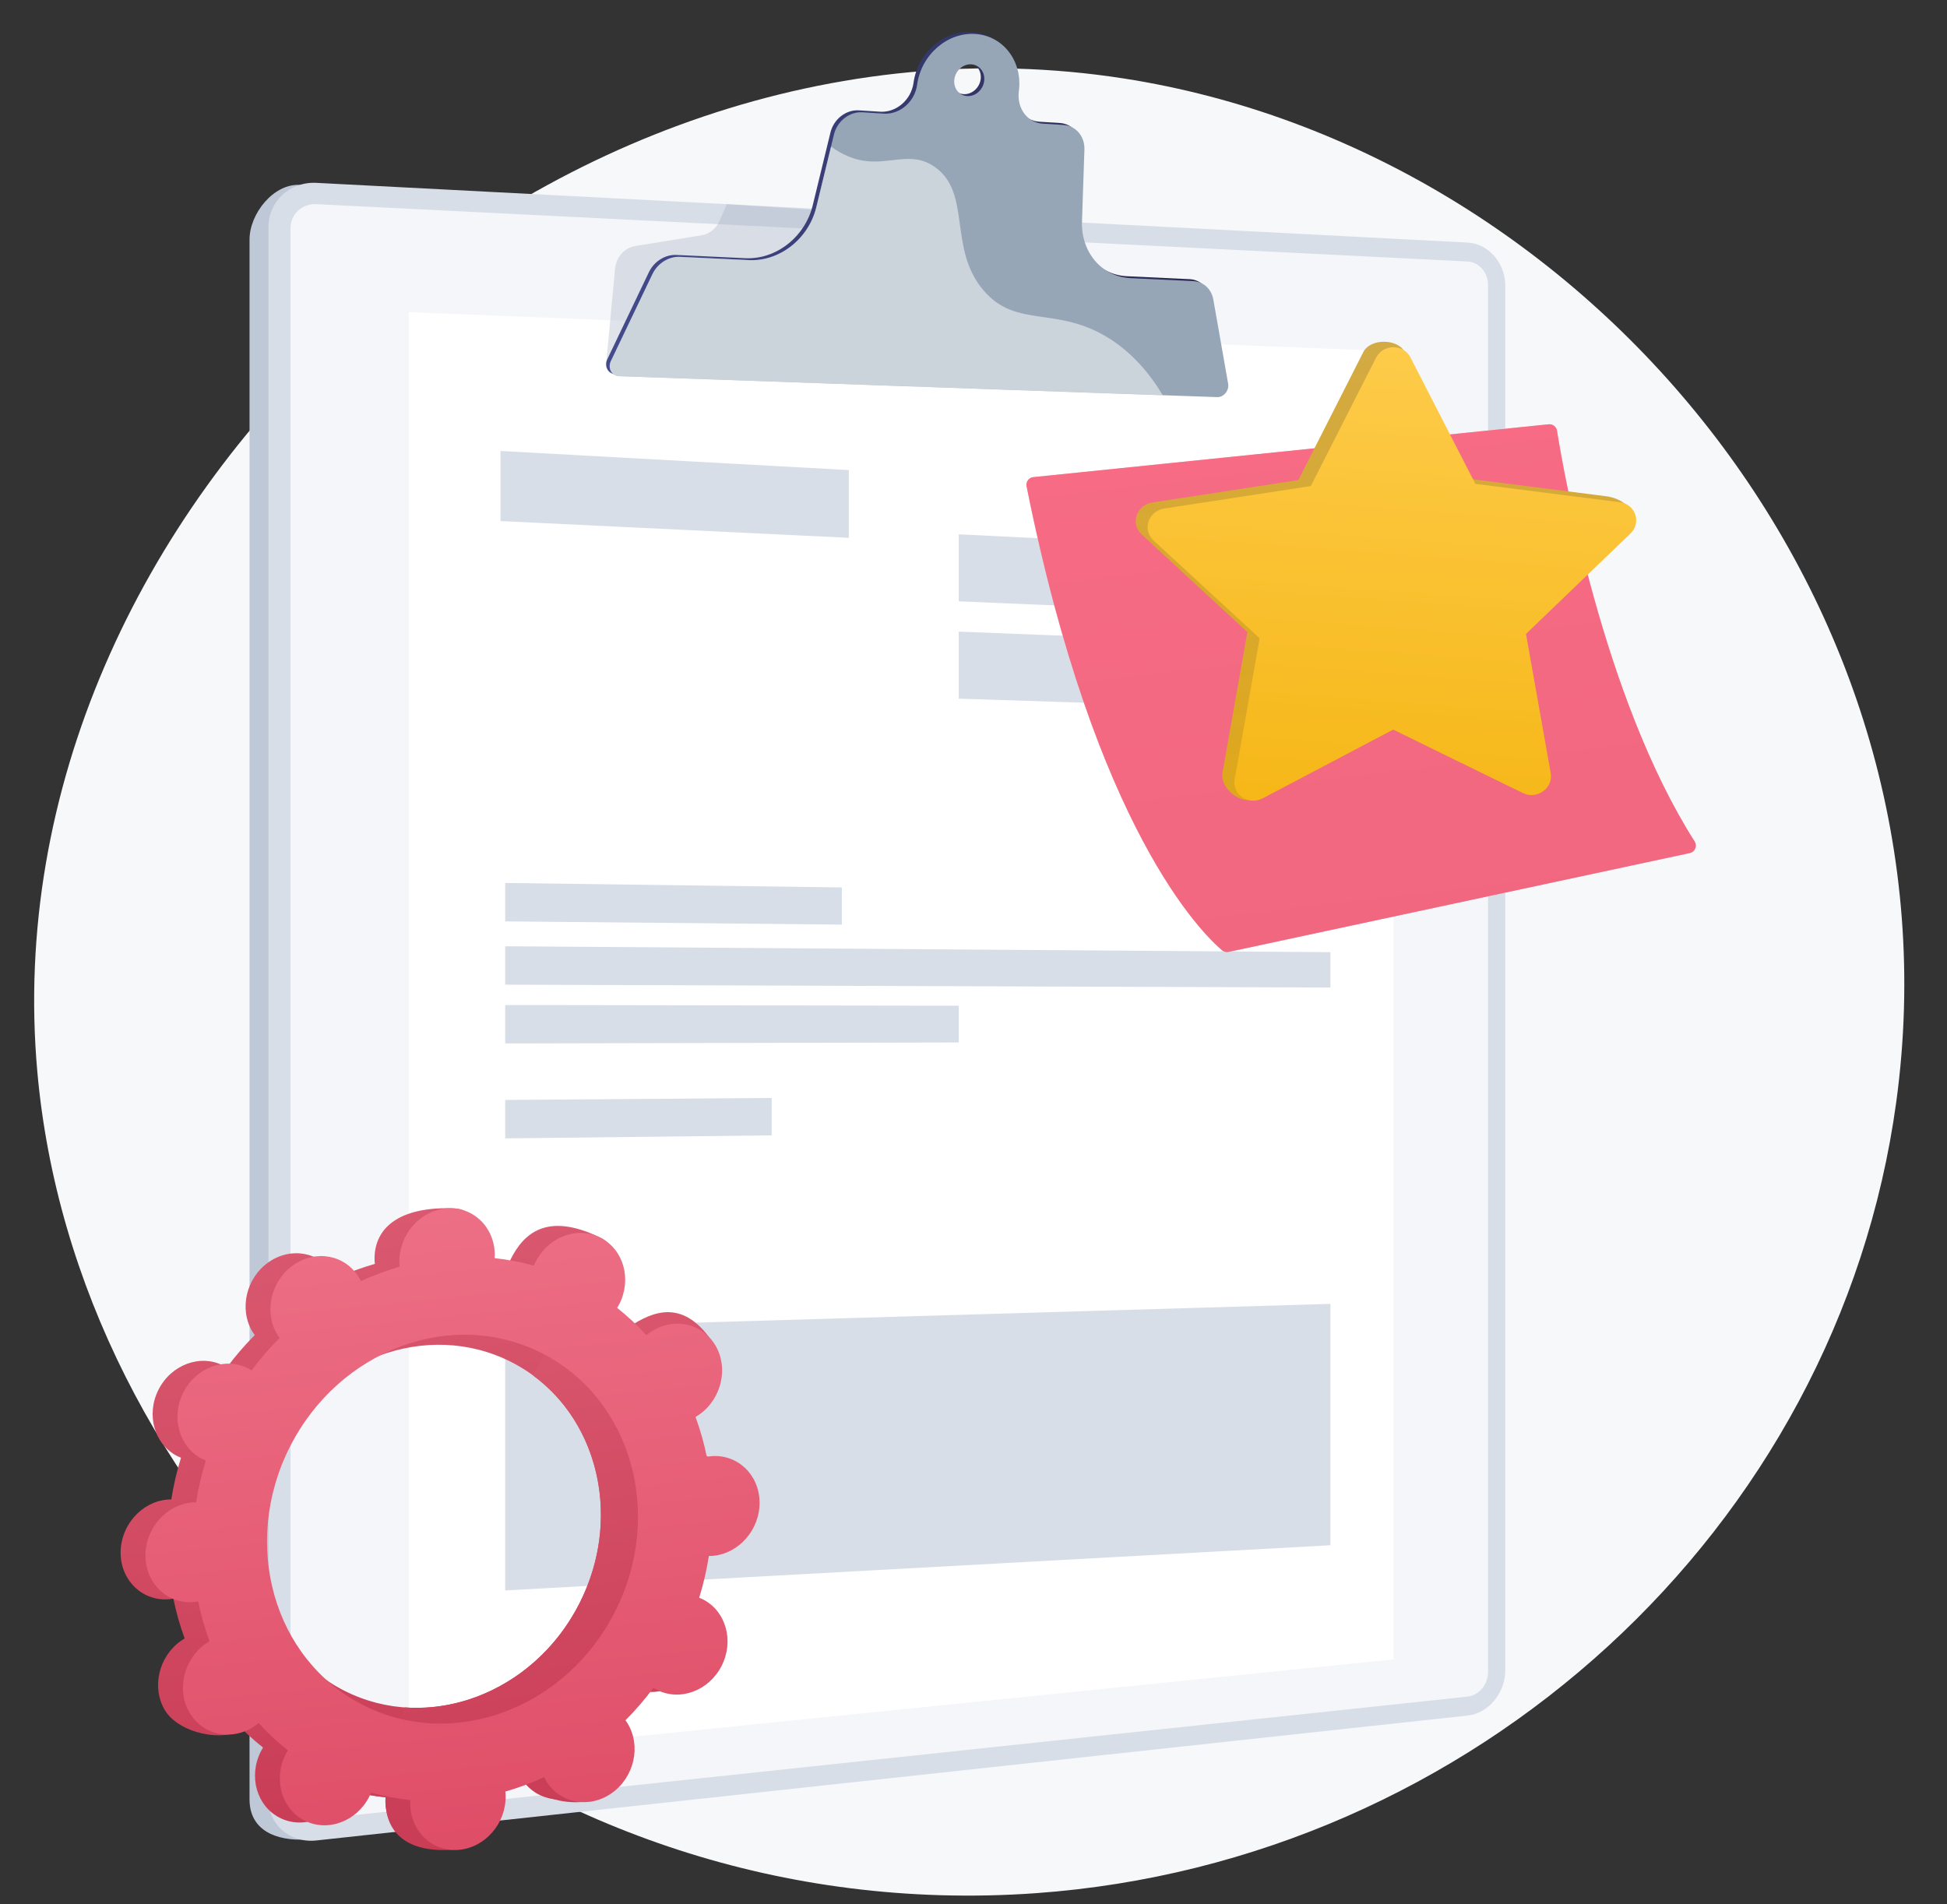 <svg width="228" height="223" viewBox="0 0 228 223" fill="none" xmlns="http://www.w3.org/2000/svg">
<rect x="0" y="0" width="228" height="223" fill="#333333" stroke="none"/>
<g id="Frame">
<g id="Group">
<g id="Group_2">
<g id="Group_3">
<path id="Vector" d="M131.594 9.19C185.926 17.643 230.076 70.418 222.055 129.08C215.212 179.107 172.522 218.039 121.328 221.715C117.621 221.983 113.875 222.062 110.09 221.953C81.534 221.106 56.157 209.369 37.39 191.609C18.711 173.934 6.575 150.294 4.369 125.492C-1.521 59.505 64.02 -1.324 131.594 9.19Z" fill="#F7F8FA"/>
<g id="Group_4">
<g id="Group_5">
<path id="Vector_2" d="M169.658 29.859L35.109 21.652C32.01 21.491 29.221 25.054 29.221 28.051V210.728C29.221 214.879 33.243 215.715 36.346 215.381L169.658 201.026C172.093 200.763 174.059 198.414 174.059 195.777V34.86C174.058 32.223 172.092 29.985 169.658 29.859Z" fill="#BFC8D6"/>
<path id="Vector_3" d="M171.87 28.408L37.056 21.415C33.958 21.253 31.434 23.57 31.434 26.587V210.69C31.434 213.706 33.958 215.879 37.056 215.542L171.87 200.912C174.305 200.648 176.271 198.28 176.271 195.622V33.449C176.271 30.791 174.305 28.534 171.87 28.408Z" fill="#D8DEE8"/>
<path id="Vector_4" opacity="0.74" d="M37.056 213.046C35.384 213.224 34.022 212.046 34.022 210.42V26.709C34.022 25.084 35.384 23.829 37.056 23.912L171.87 30.626C173.186 30.692 174.254 31.916 174.254 33.353V195.833C174.254 197.27 173.186 198.554 171.87 198.694L37.056 213.046Z" fill="white"/>
<path id="Vector_5" d="M163.182 194.337L47.875 206.051V36.561L163.182 41.14V194.337Z" fill="white"/>
<g id="Vector_6" style="mix-blend-mode:multiply" opacity="0.3">
<path d="M117.062 41.97L70.98 42.578L72.013 31.62C72.094 30.196 73.065 29.028 74.352 28.819L82.156 27.554C83.075 27.406 83.867 26.765 84.268 25.846L85.114 23.908L105.526 25.237L117.062 41.97Z" fill="#97A6B7"/>
</g>
<path id="Vector_7" d="M141.67 34.861C141.451 33.621 140.509 32.751 139.322 32.695L131.959 32.347C128.616 32.189 126.167 29.326 126.291 25.701L126.575 17.297C126.628 15.744 125.575 14.498 124.128 14.407L121.708 14.254C119.862 14.138 118.635 12.424 118.893 10.441C119.345 6.976 117.094 3.986 113.83 3.751C110.541 3.515 107.471 6.164 106.982 9.673C106.911 10.201 106.737 10.71 106.47 11.17C105.71 12.455 104.378 13.163 103.075 13.082L100.579 12.924C99.066 12.829 97.63 13.948 97.247 15.523L95.171 24.054C94.274 27.743 90.889 30.408 87.294 30.238L79.217 29.857C77.894 29.794 76.596 30.608 75.986 31.882L71.119 42.065C70.72 42.899 71.211 43.8 72.08 43.83L142.126 46.282C142.893 46.309 143.544 45.502 143.402 44.701L141.67 34.861ZM112.837 11.024C111.872 10.96 111.203 10.076 111.343 9.048C111.483 8.02 112.38 7.241 113.344 7.308C114.309 7.374 114.973 8.261 114.838 9.282C114.702 10.303 113.8 11.087 112.837 11.024Z" fill="url(#paint0_linear_46797_25178)"/>
<path id="Vector_8" d="M142.085 35.089C141.867 33.849 140.925 32.983 139.737 32.923L132.373 32.575C129.031 32.413 126.581 29.554 126.705 25.928L126.989 17.525C127.042 15.971 125.989 14.726 124.543 14.635L122.126 14.483C120.281 14.366 119.049 12.651 119.312 10.669C119.764 7.203 117.512 4.213 114.249 3.979C110.96 3.743 107.89 6.392 107.401 9.901C107.331 10.429 107.157 10.937 106.889 11.398C106.129 12.683 104.797 13.391 103.493 13.309L100.992 13.152C99.48 13.056 98.043 14.176 97.659 15.75L95.585 24.279C94.687 27.968 91.302 30.634 87.708 30.464L79.63 30.082C78.307 30.02 77.009 30.833 76.4 32.107L71.532 42.29C71.133 43.124 71.624 44.025 72.493 44.056L142.542 46.509C143.309 46.536 143.959 45.73 143.818 44.929L142.085 35.089ZM113.253 11.251C112.288 11.189 111.618 10.304 111.759 9.276C111.9 8.247 112.795 7.469 113.76 7.535C114.724 7.602 115.389 8.485 115.249 9.51C115.109 10.534 114.216 11.314 113.253 11.251Z" fill="#97A6B7"/>
<g id="Vector_9" style="mix-blend-mode:soft-light" opacity="0.5">
<path d="M130.097 39.766C123.849 35.699 119.055 38.583 115.161 33.995C110.991 29.085 113.803 22.62 109.492 19.57C106.73 17.617 104.267 19.34 101.056 18.811C99.879 18.617 98.626 18.124 97.32 17.163L95.59 24.277C94.692 27.966 91.307 30.631 87.713 30.462L79.635 30.08C78.311 30.017 77.013 30.83 76.405 32.104L71.537 42.288C71.138 43.122 71.629 44.023 72.498 44.053L136.158 46.282C134.552 43.601 132.56 41.371 130.097 39.766Z" fill="white"/>
</g>
</g>
<g id="Group_6">
<path id="Vector_10" d="M99.403 62.987L58.611 61.024V52.813L99.403 55.053V62.987Z" fill="#D8DEE8"/>
<path id="Vector_11" d="M155.799 72.273L112.271 70.425V62.575L155.799 64.717V72.273Z" fill="#D8DEE8"/>
<path id="Vector_12" d="M155.799 83.24L112.271 81.822V73.971L155.799 75.685V83.24Z" fill="#D8DEE8"/>
<path id="Vector_13" d="M98.582 108.284L59.159 107.906V103.406L98.582 103.93V108.284Z" fill="#D8DEE8"/>
<path id="Vector_14" d="M155.799 115.654L59.159 115.318V110.818L155.799 111.511V115.654Z" fill="#D8DEE8"/>
<path id="Vector_15" d="M112.27 122.086L59.159 122.2V117.701L112.27 117.781V122.086Z" fill="#D8DEE8"/>
<path id="Vector_16" d="M90.368 132.967L59.159 133.319V128.819L90.368 128.583V132.967Z" fill="#D8DEE8"/>
<path id="Vector_17" d="M155.799 180.97L59.159 186.262V155.555L155.799 152.699V180.97Z" fill="#D8DEE8"/>
</g>
</g>
<g id="Group_7">
<path id="Vector_18" d="M74.014 197.573C76.717 198.945 80.114 197.685 81.6 194.757C83.085 191.83 82.099 188.343 79.395 186.97C79.256 186.899 79.113 186.839 78.969 186.782C79.466 185.183 79.845 183.55 80.103 181.896C80.259 181.896 80.414 181.896 80.572 181.878C83.656 181.604 86.104 178.769 86.039 175.547C85.975 172.324 83.422 169.936 80.338 170.211C80.176 170.226 80.014 170.251 79.861 170.279C79.542 168.692 79.1 167.132 78.54 165.612C78.682 165.531 78.824 165.444 78.961 165.347C81.6 163.498 82.443 159.848 80.846 157.196C79.248 154.544 75.813 153.892 73.174 155.738C73.039 155.833 72.912 155.935 72.786 156.039C71.737 154.88 70.592 153.811 69.364 152.844C69.451 152.701 69.536 152.557 69.613 152.405C71.099 149.478 73.041 146.279 70.317 144.949C64.013 141.871 61.309 144.506 59.823 147.434C59.746 147.586 59.68 147.74 59.616 147.894C58.11 147.473 56.572 147.179 55.017 147.016C55.027 146.854 55.034 146.692 55.031 146.525C54.966 143.303 55.922 141.559 52.826 141.499C46.075 141.367 43.797 144.298 43.862 147.52C43.862 147.689 43.879 147.854 43.896 148.017C42.34 148.462 40.82 149.026 39.35 149.704C39.28 149.56 39.207 149.418 39.124 149.279C37.525 146.626 34.091 145.975 31.452 147.821C28.813 149.668 27.97 153.32 29.568 155.973C29.649 156.109 29.739 156.236 29.83 156.361C28.648 157.546 27.553 158.816 26.556 160.161C26.425 160.08 26.293 159.999 26.151 159.928C23.448 158.555 20.051 159.815 18.565 162.743C17.079 165.671 18.066 169.157 20.768 170.53C20.909 170.601 21.052 170.661 21.195 170.719C20.699 172.318 20.32 173.951 20.061 175.605C19.907 175.605 19.751 175.605 19.593 175.622C16.509 175.897 14.061 178.731 14.125 181.954C14.189 185.176 16.743 187.565 19.828 187.289C19.989 187.275 20.146 187.25 20.304 187.222C20.624 188.809 21.066 190.369 21.625 191.888C21.483 191.969 21.342 192.056 21.204 192.154C18.565 194.003 17.722 197.652 19.32 200.305C20.917 202.958 26.208 204.193 28.847 202.341C28.982 202.246 27.254 201.563 27.379 201.459C28.428 202.621 29.573 203.691 30.802 204.661C30.715 204.803 30.63 204.947 30.553 205.1C29.067 208.028 30.054 211.513 32.758 212.886C35.461 214.259 38.857 212.999 40.343 210.071C40.424 209.919 40.486 209.766 40.55 209.611C42.056 210.032 43.594 210.326 45.149 210.489C45.139 210.651 45.132 210.813 45.135 210.98C45.199 214.201 47.752 216.591 50.837 216.316C53.921 216.041 56.369 213.206 56.304 209.984C56.304 209.816 56.287 209.651 56.27 209.488C57.827 209.043 59.346 208.479 60.816 207.8C60.886 207.944 60.959 208.087 61.043 208.225C62.64 210.878 66.075 211.53 68.714 209.683C71.353 207.836 72.196 204.185 70.598 201.531C70.517 201.395 70.427 201.269 70.336 201.143C71.519 199.958 72.613 198.688 73.61 197.343C73.741 197.421 73.874 197.501 74.014 197.573ZM40.313 198C30.497 193.016 26.914 180.357 32.311 169.728C37.708 159.098 50.038 154.52 59.857 159.505C69.676 164.49 73.255 177.148 67.859 187.778C62.463 198.408 50.128 202.985 40.313 198Z" fill="url(#paint1_linear_46797_25178)"/>
<path id="Vector_19" d="M80.573 181.878C83.657 181.604 86.105 178.769 86.04 175.547C85.975 172.324 83.423 169.936 80.338 170.211C80.177 170.226 80.015 170.251 79.862 170.279C79.542 168.692 79.101 167.132 78.541 165.613C78.683 165.532 78.824 165.444 78.962 165.347C81.601 163.498 84.866 159.03 83.003 156.555C79.471 151.858 75.814 153.892 73.175 155.741C73.04 155.835 72.912 155.937 72.787 156.041C71.738 154.882 70.593 153.813 69.364 152.846C69.451 152.704 69.537 152.559 69.614 152.408C69.997 151.666 70.226 150.854 70.285 150.022C70.345 149.189 70.234 148.352 69.959 147.564C67.411 152.051 64.9 156.559 62.429 161.089C70.259 166.828 72.752 178.138 67.854 187.78C63.706 195.951 55.465 200.539 47.411 199.964C47.052 200.896 46.699 201.833 46.315 202.755C45.271 205.259 44.086 207.711 42.898 210.159C43.645 210.3 44.395 210.41 45.147 210.49C45.137 210.652 45.13 210.814 45.133 210.98C45.197 214.202 47.158 216.94 52.745 216.643C55.837 216.481 56.368 213.207 56.304 209.985C56.304 209.817 56.287 209.652 56.27 209.489C57.826 209.044 59.346 208.48 60.816 207.801C60.886 207.945 60.959 208.087 61.042 208.226C62.641 210.879 68.184 212.007 70.823 210.157C73.462 208.307 72.2 204.183 70.598 201.53C70.517 201.394 70.427 201.267 70.336 201.142C71.518 199.957 72.612 198.687 73.61 197.342C73.741 197.423 73.874 197.504 74.014 197.575C76.717 198.948 80.114 197.688 81.6 194.76C83.086 191.832 82.1 188.345 79.396 186.973C79.257 186.901 79.113 186.841 78.97 186.785C79.467 185.186 79.846 183.553 80.104 181.899C80.262 181.895 80.415 181.893 80.573 181.878Z" fill="url(#paint2_linear_46797_25178)"/>
<path id="Vector_20" d="M83.48 182.21C86.564 181.934 89.012 179.1 88.948 175.878C88.883 172.656 86.331 170.267 83.246 170.541C83.084 170.556 82.926 170.581 82.769 170.61C82.45 169.023 82.008 167.463 81.448 165.944C81.59 165.863 81.732 165.774 81.87 165.678C84.509 163.829 85.352 160.179 83.754 157.526C82.156 154.874 78.721 154.222 76.082 156.069C75.947 156.163 75.82 156.266 75.694 156.37C74.645 155.211 73.5 154.142 72.272 153.175C72.359 153.032 72.444 152.887 72.521 152.736C74.007 149.808 73.021 146.322 70.317 144.949C67.613 143.576 64.217 144.837 62.731 147.765C62.65 147.916 62.588 148.07 62.524 148.225C61.019 147.803 59.48 147.51 57.925 147.347C57.935 147.185 57.943 147.023 57.939 146.855C57.874 143.633 55.322 141.244 52.238 141.52C49.154 141.795 46.706 144.63 46.77 147.851C46.77 148.02 46.788 148.184 46.804 148.348C45.248 148.793 43.728 149.357 42.259 150.035C42.188 149.892 42.115 149.748 42.032 149.61C40.433 146.956 36.999 146.305 34.36 148.152C31.721 149.998 30.878 153.651 32.476 156.303C32.557 156.44 32.647 156.567 32.738 156.692C31.556 157.877 30.461 159.147 29.464 160.491C29.334 160.41 29.201 160.329 29.059 160.258C26.355 158.885 22.959 160.146 21.473 163.074C19.987 166.002 20.974 169.488 23.677 170.861C23.817 170.932 23.96 170.992 24.103 171.049C23.607 172.648 23.228 174.281 22.97 175.935C22.815 175.935 22.66 175.935 22.502 175.952C19.417 176.228 16.97 179.062 17.034 182.284C17.097 185.506 19.651 187.895 22.736 187.621C22.898 187.606 23.055 187.581 23.213 187.553C23.532 189.139 23.974 190.699 24.533 192.218C24.391 192.299 24.25 192.388 24.112 192.484C21.473 194.333 20.63 197.982 22.228 200.636C23.826 203.289 27.261 203.94 29.899 202.093C30.035 201.999 30.162 201.896 30.287 201.792C31.336 202.951 32.481 204.02 33.709 204.987C33.623 205.13 33.538 205.274 33.461 205.426C31.974 208.354 32.961 211.84 35.665 213.213C38.369 214.587 41.765 213.325 43.251 210.397C43.331 210.246 43.394 210.092 43.458 209.937C44.963 210.359 46.502 210.652 48.056 210.815C48.047 210.977 48.038 211.139 48.042 211.307C48.106 214.529 50.66 216.918 53.744 216.642C56.828 216.367 59.276 213.532 59.211 210.311C59.211 210.142 59.194 209.978 59.177 209.814C60.734 209.369 62.254 208.805 63.723 208.127C63.793 208.27 63.867 208.414 63.95 208.552C65.548 211.205 68.983 211.857 71.621 210.01C74.26 208.164 75.103 204.511 73.506 201.858C73.425 201.722 73.334 201.595 73.243 201.47C74.426 200.285 75.52 199.015 76.517 197.67C76.648 197.751 76.781 197.832 76.922 197.903C79.625 199.28 83.022 198.016 84.508 195.088C85.994 192.16 85.007 188.673 82.304 187.301C82.163 187.229 82.021 187.17 81.878 187.113C82.374 185.514 82.753 183.881 83.011 182.227C83.167 182.227 83.322 182.227 83.48 182.21ZM72.023 188.748C66.244 200.132 53.039 205.033 42.528 199.695C32.018 194.358 28.18 180.802 33.959 169.419C39.737 158.036 52.942 153.134 63.454 158.472C73.965 163.81 77.802 177.367 72.023 188.748Z" fill="url(#paint3_linear_46797_25178)"/>
</g>
</g>
<g id="Vector_21">
<path d="M120.999 55.878L181.353 49.69C181.581 49.667 181.809 49.731 181.991 49.87C182.173 50.01 182.295 50.213 182.331 50.44C183.132 55.439 187.736 81.721 198.445 98.547C198.522 98.669 198.569 98.808 198.582 98.952C198.594 99.096 198.572 99.241 198.516 99.374C198.46 99.507 198.373 99.625 198.262 99.717C198.151 99.81 198.019 99.874 197.878 99.904L143.875 111.48C143.741 111.509 143.602 111.507 143.469 111.474C143.336 111.44 143.213 111.377 143.108 111.288C140.856 109.385 128.29 97.226 120.215 56.948C120.19 56.825 120.192 56.699 120.219 56.578C120.246 56.456 120.298 56.341 120.372 56.24C120.445 56.14 120.539 56.056 120.647 55.993C120.755 55.931 120.875 55.892 120.999 55.878Z" fill="url(#paint4_linear_46797_25178)"/>
<path d="M120.999 55.878L181.353 49.69C181.581 49.667 181.809 49.731 181.991 49.87C182.173 50.01 182.295 50.213 182.331 50.44C183.132 55.439 187.736 81.721 198.445 98.547C198.522 98.669 198.569 98.808 198.582 98.952C198.594 99.096 198.572 99.241 198.516 99.374C198.46 99.507 198.373 99.625 198.262 99.717C198.151 99.81 198.019 99.874 197.878 99.904L143.875 111.48C143.741 111.509 143.602 111.507 143.469 111.474C143.336 111.44 143.213 111.377 143.108 111.288C140.856 109.385 128.29 97.226 120.215 56.948C120.19 56.825 120.192 56.699 120.219 56.578C120.246 56.456 120.298 56.341 120.372 56.24C120.445 56.14 120.539 56.056 120.647 55.993C120.755 55.931 120.875 55.892 120.999 55.878Z" fill="url(#paint5_linear_46797_25178)"/>
</g>
<path id="Vector_22" d="M164.5 41.227L171.236 55.969L188.102 58.12C189.918 58.351 191.813 59.736 190.5 61L177.141 73.509L180.024 89.772C180.335 91.527 178.43 92.909 176.797 92.111L161.653 84.689L147 93.5C145.349 94.371 142.84 92.281 143.155 90.501L146.074 74.028L133.686 62.581C132.343 61.342 133.084 59.138 134.937 58.853L152.039 56.225L159.651 41.227C160.472 39.608 163.68 39.631 164.5 41.227Z" fill="url(#paint6_linear_46797_25178)"/>
<path id="Vector_23" d="M165.164 41.85L172.77 56.666L189.701 58.821C191.524 59.053 192.251 61.217 190.933 62.483L178.699 74.242L181.592 90.537C181.904 92.296 179.992 93.681 178.353 92.881L163.151 85.444L147.861 93.496C146.204 94.368 144.266 93.052 144.582 91.268L147.513 74.761L135.077 63.292C133.729 62.05 134.473 59.842 136.334 59.556L153.5 56.923L161.141 41.893C161.965 40.272 164.341 40.252 165.164 41.85Z" fill="url(#paint7_linear_46797_25178)"/>
</g>
</g>
</g>
<defs>
<linearGradient id="paint0_linear_46797_25178" x1="70.979" y1="25.01" x2="143.424" y2="25.01" gradientUnits="userSpaceOnUse">
<stop stop-color="#444B8C"/>
<stop offset="1" stop-color="#26264F"/>
</linearGradient>
<linearGradient id="paint1_linear_46797_25178" x1="47.85" y1="40.865" x2="67.698" y2="239.72" gradientUnits="userSpaceOnUse">
<stop stop-color="#F38195"/>
<stop offset="0.932" stop-color="#C53750"/>
</linearGradient>
<linearGradient id="paint2_linear_46797_25178" x1="63.131" y1="54.654" x2="90.959" y2="235.808" gradientUnits="userSpaceOnUse">
<stop stop-color="#F38195"/>
<stop offset="0.932" stop-color="#C53750"/>
</linearGradient>
<linearGradient id="paint3_linear_46797_25178" x1="50.758" y1="40.433" x2="70.776" y2="240.13" gradientUnits="userSpaceOnUse">
<stop stop-color="#FF9DAF"/>
<stop offset="0.932" stop-color="#DD4862"/>
</linearGradient>
<linearGradient id="paint4_linear_46797_25178" x1="156.958" y1="-33.428" x2="169.432" y2="131.505" gradientUnits="userSpaceOnUse">
<stop stop-color="#FFDFE5"/>
<stop offset="0.932" stop-color="#F5A9B6"/>
</linearGradient>
<linearGradient id="paint5_linear_46797_25178" x1="156.958" y1="-33.428" x2="188.896" y2="241.084" gradientUnits="userSpaceOnUse">
<stop stop-color="#FF718A"/>
<stop offset="1" stop-color="#E45E76"/>
</linearGradient>
<linearGradient id="paint6_linear_46797_25178" x1="165.985" y1="32.85" x2="160.489" y2="105.457" gradientUnits="userSpaceOnUse">
<stop stop-color="#D1AB4A"/>
<stop offset="1" stop-color="#E1A713"/>
</linearGradient>
<linearGradient id="paint7_linear_46797_25178" x1="167.5" y1="33.5" x2="162.002" y2="106.256" gradientUnits="userSpaceOnUse">
<stop stop-color="#FFCE51"/>
<stop offset="1" stop-color="#F4B30D"/>
</linearGradient>
</defs>
</svg>
